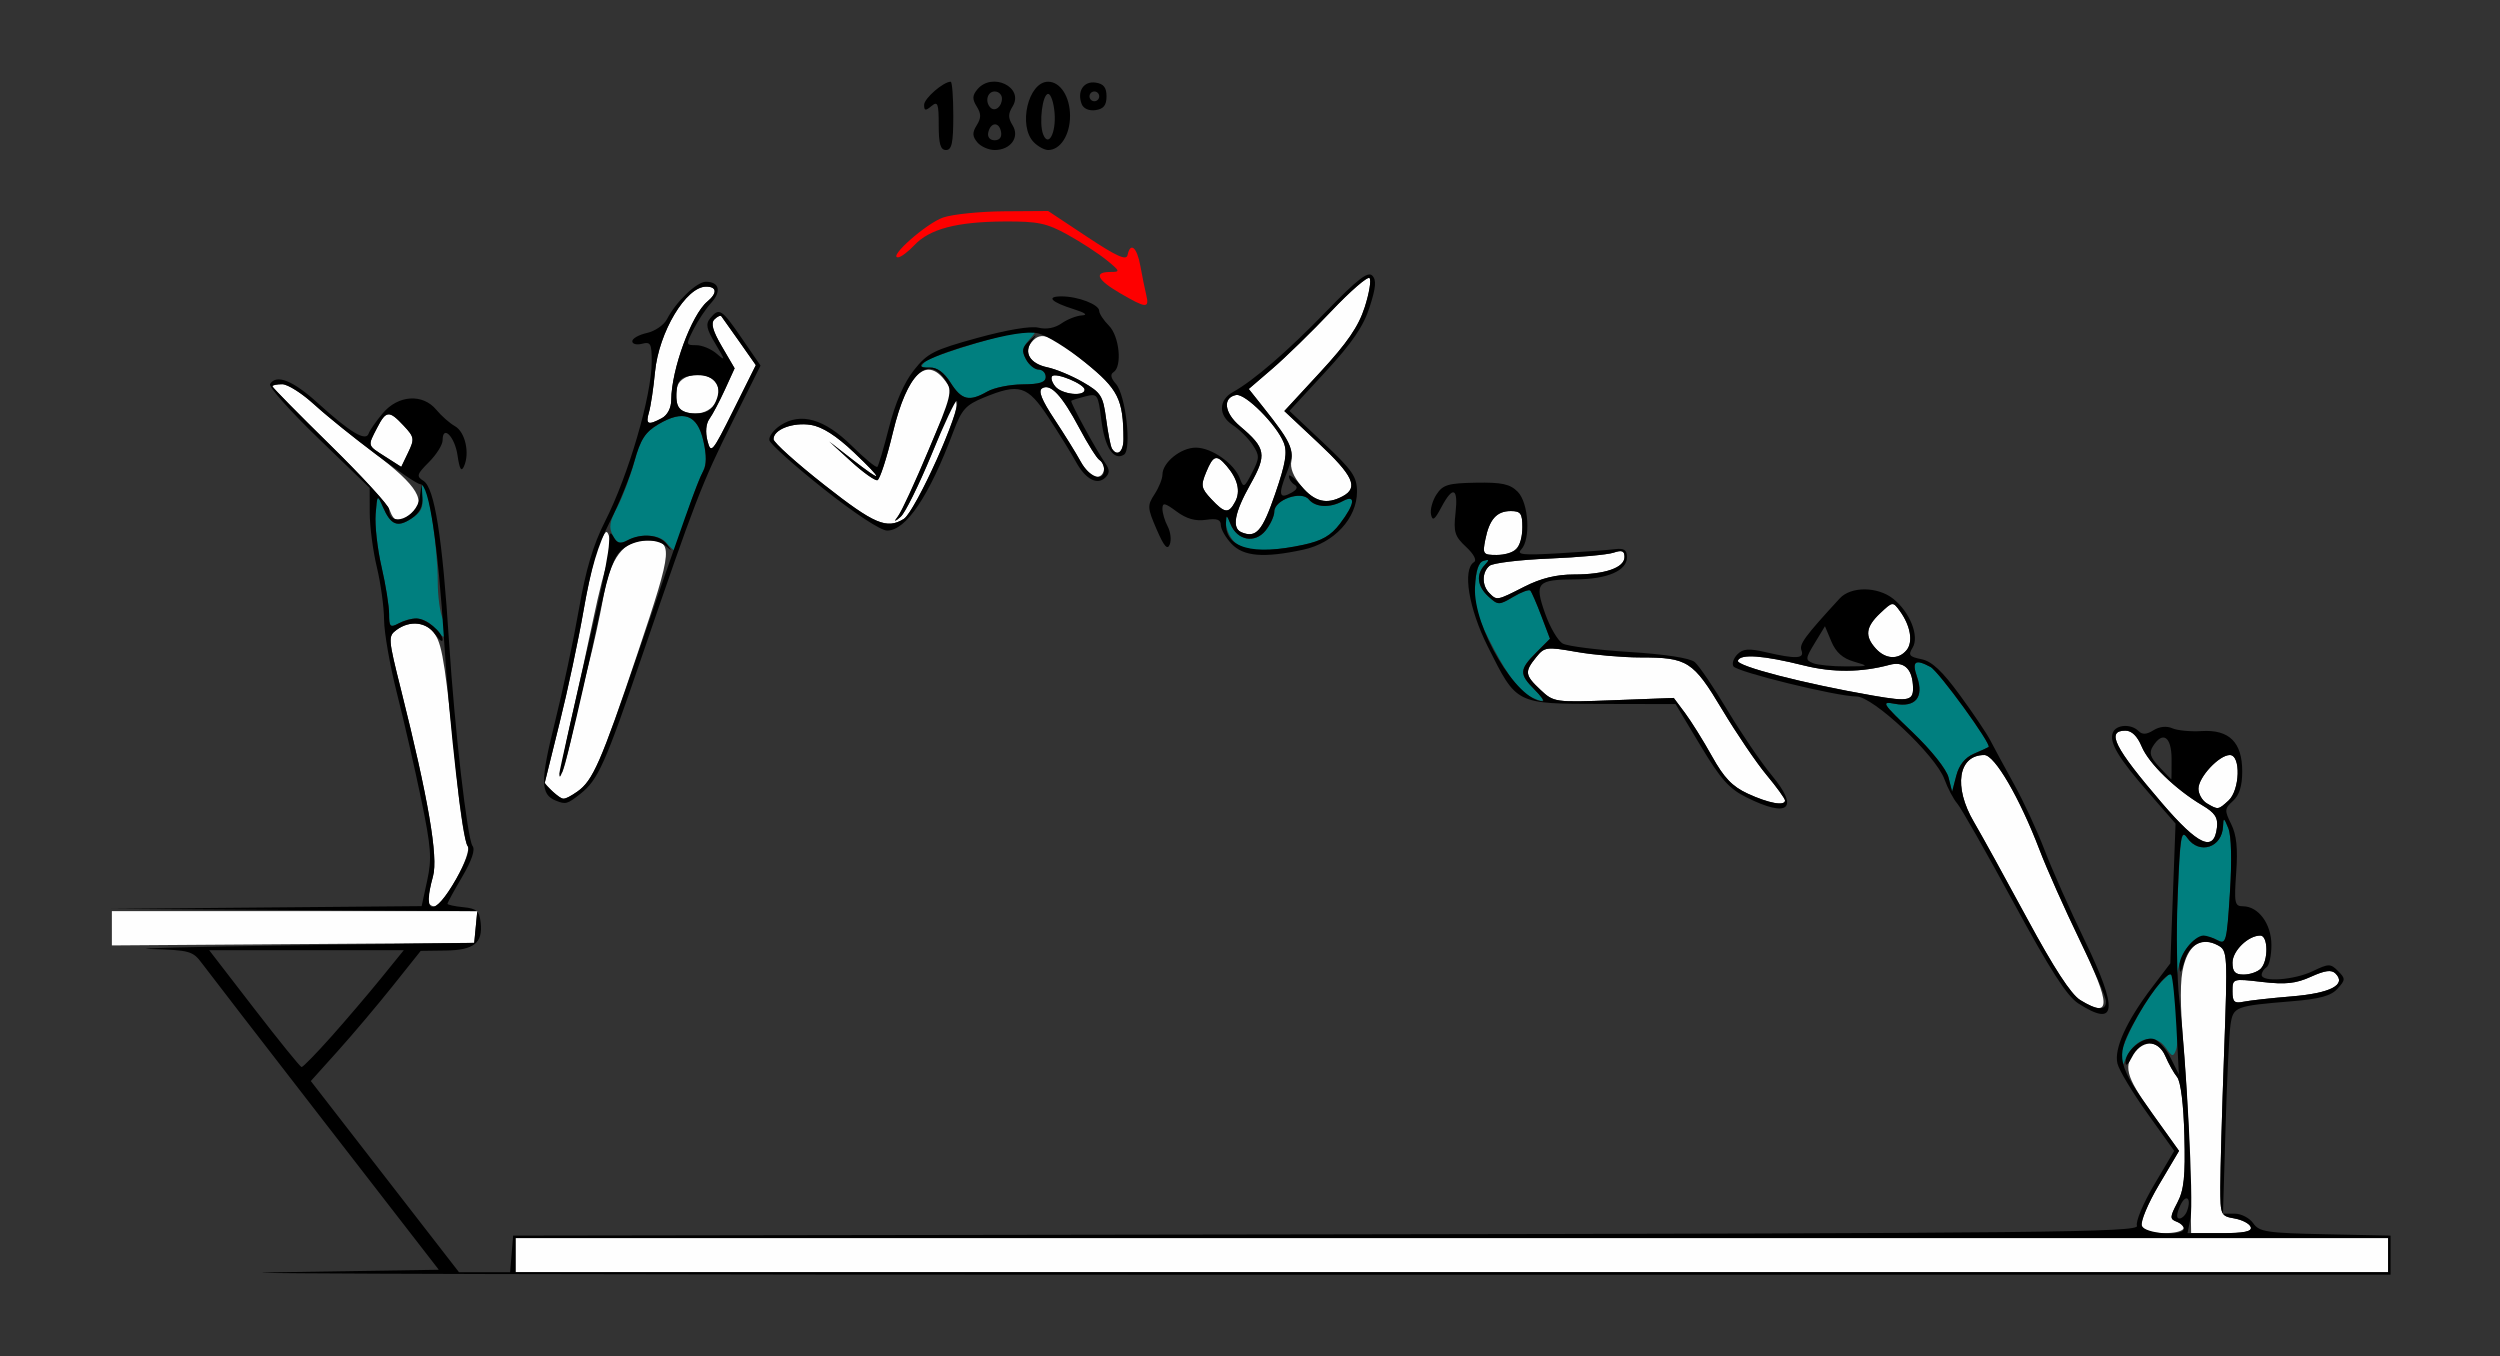 <?xml version="1.0" encoding="UTF-8" standalone="no"?>
<!-- Created with Inkscape (http://www.inkscape.org/) -->

<svg
   xmlns:dc="http://purl.org/dc/elements/1.1/"
   xmlns:cc="http://creativecommons.org/ns#"
   xmlns:rdf="http://www.w3.org/1999/02/22-rdf-syntax-ns#"
   xmlns:svg="http://www.w3.org/2000/svg"
   xmlns="http://www.w3.org/2000/svg"
   xmlns:sodipodi="http://sodipodi.sourceforge.net/DTD/sodipodi-0.dtd"
   xmlns:inkscape="http://www.inkscape.org/namespaces/inkscape"
   id="svg3486"
   version="1.1"
   inkscape:version="0.91 r13725"
   width="480.374"
   height="260.625"
   viewBox="0 0 480.374 260.625"
   sodipodi:docname="bb920501.svg">
  <rect x="0" y="0" width="480.374" height="260.625" fill="#333333" stroke="none"/>
  <defs
     id="defs3490" />
  <sodipodi:namedview
     pagecolor="#ffffff"
     bordercolor="#666666"
     borderopacity="1"
     objecttolerance="10"
     gridtolerance="10"
     guidetolerance="10"
     inkscape:pageopacity="0"
     inkscape:pageshadow="2"
     inkscape:window-width="1484"
     inkscape:window-height="873"
     id="namedview3488"
     showgrid="false"
     inkscape:zoom="1.2297362"
     inkscape:cx="176.22353"
     inkscape:cy="189.64866"
     inkscape:window-x="0"
     inkscape:window-y="0"
     inkscape:window-maximized="0"
     inkscape:current-layer="svg3486" />
  <g
     id="g3496"
     transform="translate(3.738,-1.173)">
    <path
       style="fill:#fefefe"
       d="m 95.327,242.344 0,-3.281 179.907,0 179.907,0 0,3.281 0,3.281 -179.907,0 -179.907,0 0,-3.281 z m 312.485,-5.632 c -0.298,-0.779 1.184,-4.325 3.305,-7.906 l 3.845,-6.493 -5.167,-7.224 c -5.186,-7.25 -5.634,-9.083 -3.025,-12.356 1.62,-2.031 4.419,-1.325 5.579,1.406 0.602,1.418 1.611,3.211 2.24,3.984 0.7,0.859 1.244,5.236 1.4,11.25 0.204,7.871 -0.069,10.458 -1.358,12.907 -1.429,2.714 -1.45,3.127 -0.179,3.616 2.69,1.036 1.442,2.227 -2.333,2.227 -2.495,0 -3.95,-0.477 -4.308,-1.413 z m 9.28,-10.073 c -0.109,-6.315 -0.659,-17.04 -1.224,-23.832 -0.737,-8.874 -0.742,-13.409 -0.015,-16.115 1.116,-4.159 3.462,-5.551 6.556,-3.89 1.879,1.009 1.904,1.448 1.204,20.911 -0.394,10.935 -0.716,22.406 -0.716,25.492 0,5.464 0.071,5.624 2.727,6.094 1.5,0.265 2.902,1.01 3.115,1.654 0.284,0.855 -1.21,1.171 -5.53,1.17 l -5.919,-0.002 -0.197,-11.483 z m -21.114,-33.305 c -1.772,-1.093 -5.076,-6.167 -10.21,-15.678 -4.174,-7.734 -8.778,-16.085 -10.23,-18.557 -3.969,-6.756 -3.014,-12.849 2.013,-12.849 2.005,0 6.787,8.22 10.636,18.281 1.381,3.609 4.875,11.46 7.766,17.445 5.995,12.413 6,15.043 0.025,11.358 z m 29.256,-1.69 c 0,-2.451 0.007,-2.453 5.696,-1.791 4.497,0.524 6.471,0.313 9.377,-1.002 2.725,-1.233 3.954,-1.391 4.732,-0.611 2.146,2.153 -0.964,3.775 -8.408,4.387 -3.955,0.325 -8.137,0.789 -9.293,1.03 -1.757,0.367 -2.103,0.036 -2.103,-2.014 z m 0,-5.498 c 0,-2.277 3.011,-5.209 5.348,-5.209 1.521,0 1.576,4.867 0.072,6.375 -0.617,0.619 -2.089,1.125 -3.271,1.125 -1.656,0 -2.15,-0.525 -2.15,-2.291 z m -407.477,-6.604 0,-3.293 35.106,0 35.106,0 -0.293,3.047 -0.293,3.047 -34.813,0.246 -34.813,0.246 0,-3.293 z m 60.753,-5.402 c 0.003,-0.645 0.432,-2.714 0.954,-4.599 1.023,-3.695 -0.909,-14.951 -6.156,-35.856 -2.475,-9.862 -2.505,-10.265 -0.842,-11.484 2.631,-1.93 5.824,-1.527 7.435,0.939 1.4,2.143 2.025,6.36 4.26,28.734 0.592,5.93 1.463,11.256 1.934,11.837 1.056,1.3 -4.614,11.601 -6.385,11.601 -0.663,0 -1.203,-0.527 -1.2,-1.172 z M 411.682,155.485 c -9.161,-10.684 -10.794,-13.922 -7.022,-13.922 1.213,0 2.299,1.061 3.132,3.062 1.356,3.256 6.496,8.242 11.626,11.278 2.456,1.454 3.053,2.361 2.829,4.298 -0.555,4.801 -3.551,3.464 -10.564,-4.716 z m 8.645,0.065 c -0.9,-0.526 -1.636,-1.798 -1.636,-2.827 0,-2.214 3.97,-6.473 6.032,-6.473 2.149,0 1.945,6.755 -0.265,8.761 -1.98,1.797 -1.979,1.797 -4.132,0.539 z m -88.226,-1.874 c -2.984,-1.377 -4.574,-3.038 -6.883,-7.187 -1.651,-2.967 -3.979,-6.703 -5.172,-8.301 l -2.17,-2.905 -11.509,0.435 c -11.341,0.429 -11.546,0.4 -14.079,-1.972 -3.031,-2.839 -3.12,-3.482 -0.871,-6.269 1.624,-2.012 1.966,-2.058 7.787,-1.041 3.348,0.585 8.865,1.063 12.259,1.063 9.063,0 10.121,0.674 15.715,10.017 2.722,4.545 6.552,10.19 8.511,12.543 1.959,2.353 3.562,4.568 3.562,4.922 0,1.12 -3.137,0.547 -7.151,-1.306 z m -229.698,-0.461 c -0.808,-0.81 -1.465,-1.549 -1.461,-1.641 0.004,-0.092 1.275,-5.23 2.825,-11.417 1.55,-6.188 3.645,-16.014 4.656,-21.837 1.012,-5.823 2.421,-11.701 3.133,-13.063 1.235,-2.364 1.321,-2.388 1.907,-0.537 0.338,1.067 0.178,2.937 -0.354,4.157 -0.532,1.219 -1.802,6.225 -2.82,11.123 -1.019,4.898 -2.909,13.511 -4.202,19.14 -1.292,5.629 -2.175,10.409 -1.962,10.622 0.213,0.214 1.091,-2.915 1.952,-6.953 0.86,-4.038 2.331,-10.294 3.267,-13.904 0.936,-3.609 2.224,-9.493 2.862,-13.074 1.333,-7.488 3.865,-10.832 8.199,-10.832 5.366,0 5.281,1.127 -1.616,21.649 -7.057,21 -8.589,24.52 -11.584,26.624 -2.519,1.77 -2.984,1.764 -4.801,-0.059 z m 253.672,-18.396 c -13.223,-2.295 -26.249,-5.666 -25.883,-6.698 0.479,-1.352 4.869,-1.032 12.707,0.926 5.536,1.383 11.013,1.341 16.447,-0.127 2.642,-0.714 4.246,0.641 4.476,3.779 0.232,3.173 -0.51,3.376 -7.747,2.121 z m 0.612,-9.033 c -2.159,-2.393 -1.935,-4.156 0.865,-6.794 2.391,-2.253 2.424,-2.256 3.779,-0.398 2.041,2.799 2.575,5.942 1.276,7.512 -1.563,1.889 -4.048,1.755 -5.92,-0.32 z m -74.257,-10.661 c -1.456,-1.461 -1.433,-4.012 0.047,-5.237 0.643,-0.532 5.794,-1.156 11.449,-1.387 5.654,-0.231 11.227,-0.741 12.383,-1.133 1.615,-0.547 2.103,-0.355 2.103,0.827 0,2.07 -3.744,3.367 -9.716,3.367 -3.396,0 -6.346,0.725 -9.519,2.34 -5.325,2.71 -5.274,2.701 -6.747,1.223 z m -0.765,-10.27 c 0.778,-3.901 2.189,-5.48 4.899,-5.48 1.891,0 2.222,0.461 2.222,3.094 0,3.818 -1.421,5.344 -4.977,5.344 -2.569,0 -2.698,-0.178 -2.144,-2.958 z m -46.851,-1.403 c -1.903,-0.788 -1.351,-3.781 1.696,-9.196 3.225,-5.732 3.005,-6.978 -1.977,-11.184 -3.035,-2.562 -3.399,-5.488 -0.747,-6.001 1.753,-0.339 7.793,5.716 9.155,9.178 0.72,1.829 0.356,3.989 -1.658,9.839 -2.472,7.182 -3.655,8.529 -6.469,7.363 z m -80.111,-9.062 c -5.372,-4.219 -9.785,-8.184 -9.805,-8.81 -0.061,-1.869 3.731,-3.32 7.198,-2.756 2.173,0.354 4.884,2.086 8.227,5.258 5.869,5.568 5.736,6.074 -0.352,1.332 l -4.363,-3.399 4.206,3.838 c 2.313,2.111 4.583,3.725 5.044,3.587 0.461,-0.138 1.789,-4.223 2.951,-9.079 2.92,-12.203 7.012,-15.444 10.954,-8.674 1.733,2.977 1.731,3.104 -0.171,8.203 -2.618,7.018 -7.264,16.127 -8.671,17 -3.268,2.026 -5.668,1.001 -15.218,-6.499 z m 20.486,-5.713 c 2.344,-5.626 4.107,-10.385 3.917,-10.575 -0.19,-0.19 -2.124,3.991 -4.298,9.292 -2.174,5.301 -4.597,10.692 -5.383,11.981 -1.298,2.128 -1.295,2.214 0.036,0.938 0.807,-0.773 3.384,-6.009 5.728,-11.635 z M 71.107,99.141 C 70.662,97.98 65.415,92.253 59.448,86.413 53.481,80.574 48.598,75.617 48.598,75.398 48.598,75.179 49.438,75 50.465,75 c 1.027,0 3.597,1.582 5.713,3.516 2.116,1.934 7.479,6.264 11.919,9.624 8.535,6.459 10.327,9.481 7.048,11.886 -2.332,1.711 -3.106,1.541 -4.037,-0.885 z M 229.006,97.068 c -1.948,-2.081 -2.045,-2.587 -0.984,-5.156 1.356,-3.284 1.99,-3.479 3.934,-1.209 2.147,2.508 2.716,4.872 1.653,6.865 -1.259,2.361 -1.998,2.28 -4.602,-0.5 z m 17.339,-2.452 c -1.592,-1.898 -2.253,-3.581 -1.933,-4.922 0.496,-2.08 -0.7,-4.335 -5.512,-10.393 l -2.689,-3.385 4.558,-3.918 c 2.507,-2.155 7.578,-7.102 11.268,-10.993 3.69,-3.891 7.01,-6.773 7.378,-6.405 0.368,0.369 -0.047,2.895 -0.922,5.614 -1.189,3.694 -3.341,6.838 -8.519,12.443 l -6.928,7.5 6.515,6.108 c 6.749,6.327 7.795,8.608 4.708,10.265 -3.075,1.651 -5.404,1.088 -7.922,-1.914 z M 203.929,89.891 c -0.876,-1.607 -3.156,-5.282 -5.066,-8.167 -2.457,-3.709 -3.148,-5.447 -2.358,-5.937 1.613,-1 3.814,1.356 7.17,7.671 1.619,3.047 3.348,5.791 3.841,6.097 1.434,0.889 1.035,3.258 -0.549,3.258 -0.795,0 -2.162,-1.315 -3.037,-2.922 z M 70.327,88.945 c -3.528,-2.255 -3.45,-1.986 -1.612,-5.554 1.737,-3.369 2.312,-3.416 5.121,-0.417 2.045,2.183 2.105,2.544 0.864,5.13 l -1.336,2.782 -3.037,-1.941 z m 61.876,-3.074 c -0.434,-1.681 -0.288,-3.296 0.381,-4.219 0.596,-0.823 1.928,-3.343 2.96,-5.601 l 1.876,-4.105 -2.449,-4.191 c -1.759,-3.01 -2.163,-4.478 -1.436,-5.207 0.557,-0.559 1.157,-0.833 1.334,-0.61 0.176,0.223 1.741,2.429 3.476,4.902 l 3.155,4.496 -4.297,8.629 c -4.083,8.2 -4.332,8.494 -5,5.906 z m 77.721,1.497 c -0.257,-0.416 -0.758,-2.963 -1.115,-5.659 -0.595,-4.497 -0.966,-5.085 -4.495,-7.12 -2.116,-1.22 -5.179,-2.496 -6.806,-2.836 -3.286,-0.686 -4.648,-2.87 -3.017,-4.841 1.801,-2.176 3.661,-1.482 10.179,3.801 6.486,5.257 7.439,7.149 7.469,14.833 0.01,2.449 -1.21,3.452 -2.215,1.821 z m -88.962,-6.977 c 0.341,-1.16 0.863,-4.641 1.16,-7.734 0.737,-7.677 5.959,-16.406 9.816,-16.406 2.093,0 2.198,1.236 0.243,2.864 -3.042,2.533 -6.911,13.074 -6.937,18.9 -0.007,1.549 -0.719,2.925 -1.819,3.516 -2.666,1.431 -3.152,1.206 -2.463,-1.139 z m 5.57,-1.104 c -0.282,-0.736 -0.373,-2.318 -0.204,-3.516 0.384,-2.72 5.379,-3.582 7.3,-1.26 2.034,2.459 -0.196,6.114 -3.731,6.114 -1.609,0 -3.076,-0.583 -3.365,-1.338 z m 72.514,-3.841 c -0.65,-0.786 -0.925,-1.686 -0.612,-2.001 0.749,-0.752 6.238,1.541 6.238,2.606 0,1.385 -4.368,0.915 -5.626,-0.605 z"
       id="path3506"
       inkscape:connector-curvature="0" />
    <path
       style="fill:#007f7f"
       d="m 403.812,204.32 c -0.082,-2.666 5.471,-12.644 8.428,-15.144 1.694,-1.432 1.958,-3.074 2.449,-15.238 0.487,-12.062 0.702,-13.417 1.863,-11.754 2.312,3.311 6.745,1.832 6.873,-2.293 0.052,-1.688 0.175,-1.636 1.007,0.422 0.584,1.443 0.702,6.208 0.307,12.401 -0.619,9.712 -0.705,10.022 -2.527,9.044 -5.092,-2.734 -8.918,4.263 -7.791,14.249 0.326,2.887 0.316,5.971 -0.021,6.851 -0.555,1.452 -0.738,1.422 -1.951,-0.316 -2.263,-3.242 -6.36,-1.831 -8.046,2.77 -0.308,0.84 -0.545,0.44 -0.589,-0.993 z m -33.14,-53.768 c -0.399,-1.579 -3.326,-5.251 -6.943,-8.711 -5.858,-5.604 -6.071,-5.947 -3.364,-5.432 3.947,0.751 5.616,-1.26 4.268,-5.139 -1.055,-3.034 -0.395,-3.533 2.569,-1.942 1.61,0.864 11.829,14.944 11.166,15.385 -0.182,0.121 -1.471,0.711 -2.864,1.31 -1.667,0.717 -2.809,2.146 -3.338,4.174 l -0.804,3.084 -0.69,-2.729 z m -80.953,-15.807 c -1.424,-0.71 -3.884,-4.091 -6.299,-8.658 -3.322,-6.283 -3.926,-8.239 -3.738,-12.107 0.153,-3.143 0.671,-4.749 1.626,-5.039 1.131,-0.343 1.176,-0.186 0.234,0.817 -1.708,1.816 -1.431,4.088 0.739,6.058 1.838,1.668 2.01,1.67 4.738,0.054 1.557,-0.922 3.034,-1.473 3.283,-1.223 0.249,0.25 1.203,2.437 2.12,4.859 l 1.667,4.405 -2.652,2.66 c -3.24,3.251 -3.285,4.129 -0.358,7.066 2.541,2.549 2.157,2.862 -1.359,1.109 z M 80.097,122.258 c -1.793,-2.411 -4.33,-2.861 -7.261,-1.288 -1.599,0.858 -1.808,0.648 -1.808,-1.817 0,-1.533 -0.652,-5.609 -1.45,-9.058 -0.797,-3.449 -1.31,-8.01 -1.14,-10.136 0.305,-3.805 0.327,-3.826 1.392,-1.378 1.523,3.5 2.791,4.004 5.538,2.198 1.883,-1.238 2.304,-2.155 1.986,-4.329 -0.222,-1.517 -0.078,-2.429 0.319,-2.026 1.068,1.083 2.685,12.112 2.693,18.372 0.004,2.999 0.454,6.29 1.001,7.315 1.636,3.067 0.651,4.732 -1.271,2.147 z m 44.203,-16.789 c -1.34,-1.619 -4.926,-1.838 -7.499,-0.457 -1.406,0.755 -1.978,0.557 -2.788,-0.962 -0.802,-1.503 -0.623,-2.657 0.84,-5.403 1.023,-1.92 2.515,-5.875 3.316,-8.789 1.176,-4.278 2.062,-5.656 4.603,-7.16 4.8,-2.841 7.474,-1.879 8.627,3.106 0.721,3.118 0.649,4.672 -0.303,6.493 -0.688,1.317 -2.095,5.135 -3.126,8.486 -1.032,3.35 -2.017,6.091 -2.191,6.091 -0.173,0 -0.839,-0.633 -1.479,-1.406 z m 109.023,-0.308 c -0.851,-0.943 -1.52,-2.525 -1.487,-3.516 0.053,-1.622 0.14,-1.6 0.874,0.226 1.266,3.149 4.681,3.794 6.719,1.27 0.931,-1.154 1.694,-2.802 1.694,-3.664 0,-2.254 5.179,-4.093 6.621,-2.35 1.283,1.551 4.006,1.693 6.525,0.341 2.584,-1.387 2.354,0.544 -0.515,4.317 -1.762,2.318 -3.464,3.3 -7.055,4.073 -7.082,1.524 -11.583,1.289 -13.374,-0.696 z M 178.93,74.73 c -1.272,-2.004 -2.616,-2.984 -4.018,-2.931 -1.716,0.065 -1.881,-0.141 -0.893,-1.108 1.254,-1.226 17.167,-6.003 20,-6.003 1.498,0 1.497,0.111 -0.024,1.797 -1.293,1.434 -1.411,2.192 -0.579,3.75 0.573,1.074 1.658,1.953 2.411,1.953 0.753,0 1.369,0.633 1.369,1.406 0,1.048 -1.131,1.415 -4.439,1.439 -2.442,0.018 -5.491,0.636 -6.776,1.373 -3.484,1.998 -4.939,1.652 -7.051,-1.677 z"
       id="path3502"
       inkscape:connector-curvature="0" />
    <path
       style="fill:#fe0000"
       d="m 211.449,57.492 c -4.393,-2.566 -5.077,-4.052 -1.869,-4.059 1.99,-0.004 1.953,-0.127 -0.701,-2.293 -1.542,-1.258 -4.907,-3.45 -7.477,-4.87 -4.032,-2.228 -5.699,-2.576 -12.15,-2.54 -9.121,0.051 -14.367,1.429 -17.28,4.54 -1.213,1.295 -2.635,2.354 -3.16,2.354 -1.969,0 5.487,-6.573 8.69,-7.661 1.836,-0.624 7.123,-1.159 11.75,-1.19 l 8.411,-0.056 7.477,4.957 c 5.674,3.762 7.55,4.61 7.779,3.516 0.542,-2.588 1.812,-1.518 2.461,2.074 0.349,1.934 0.862,4.465 1.14,5.625 0.621,2.595 -0.035,2.544 -5.072,-0.398 z"
       id="path3500"
       inkscape:connector-curvature="0" />
    <path
       style="fill:#000000"
       d="M 48.933,245.645 80.576,245.156 58.746,216.964 C 46.739,201.459 36.08,187.642 35.059,186.261 c -1.733,-2.343 -2.389,-2.526 -9.813,-2.728 -4.376,-0.119 7.815,-0.436 27.091,-0.703 l 35.047,-0.486 0.293,-3.047 0.293,-3.047 -35.34,-0.221 -35.34,-0.221 29.994,-0.261 29.994,-0.261 1.066,-4.909 c 0.922,-4.248 0.765,-6.362 -1.165,-15.69 -1.227,-5.93 -3.323,-15.087 -4.658,-20.348 -1.335,-5.262 -2.442,-11.59 -2.46,-14.062 -0.018,-2.472 -0.643,-7.027 -1.387,-10.12 -0.745,-3.094 -1.361,-7.786 -1.369,-10.428 l -0.015,-4.803 -9.853,-9.519 c -5.419,-5.236 -9.6,-9.93 -9.291,-10.431 1.219,-1.978 4.4,-0.703 9.256,3.708 6.151,5.588 9.168,7.39 9.699,5.792 0.202,-0.609 1.416,-2.357 2.698,-3.884 2.958,-3.527 7.699,-3.834 10.311,-0.668 0.958,1.16 2.565,2.574 3.573,3.141 1.969,1.11 2.882,5.178 1.731,7.719 -0.511,1.129 -0.854,0.544 -1.238,-2.115 -0.52,-3.598 -2.867,-5.966 -2.867,-2.892 0,0.856 -1.179,2.74 -2.621,4.186 -2.359,2.366 -2.464,2.728 -1.051,3.613 2.127,1.333 3.634,10.861 4.922,31.113 1.041,16.382 3.512,37.795 4.504,39.043 0.554,0.696 -0.144,2.773 -1.983,5.901 -1.56,2.655 -2.837,4.992 -2.837,5.195 0,0.202 1.367,0.5 3.037,0.662 2.549,0.247 3.086,0.718 3.339,2.929 0.451,3.949 -1.263,5.325 -6.724,5.398 l -4.792,0.064 -5.368,6.733 c -2.952,3.703 -7.705,9.331 -10.561,12.507 l -5.192,5.775 14.236,18.366 14.236,18.366 4.913,0 4.913,0 0.29,-3.516 0.29,-3.516 156.278,-0.237 c 138.66,-0.21 156.217,-0.396 155.739,-1.647 -0.297,-0.776 1.19,-4.331 3.306,-7.903 l 3.845,-6.493 -5.155,-7.208 c -2.835,-3.964 -5.419,-8.263 -5.742,-9.554 -0.709,-2.833 1.724,-8.194 6.661,-14.68 l 3.498,-4.596 0.501,-13.425 0.501,-13.425 -5.132,-5.885 c -5.889,-6.753 -7.647,-9.694 -6.924,-11.583 0.602,-1.574 3.506,-1.761 4.944,-0.319 0.725,0.728 1.536,0.686 2.867,-0.148 1.147,-0.718 2.528,-0.865 3.615,-0.383 0.968,0.429 3.512,0.671 5.654,0.539 5.287,-0.327 7.788,2.158 7.788,7.738 0,2.807 -0.55,4.573 -1.77,5.68 -1.637,1.486 -1.663,1.822 -0.349,4.465 1.028,2.067 1.294,4.646 0.96,9.32 -0.417,5.848 -0.295,6.462 1.283,6.462 2.988,0 5.483,3.387 5.483,7.445 0,2.032 -0.421,3.955 -0.935,4.274 -0.514,0.319 -0.935,0.976 -0.935,1.462 0,1.449 6.233,1 9.8,-0.707 3.097,-1.482 3.426,-1.484 4.876,-0.029 1.45,1.454 1.443,1.683 -0.098,3.391 -1.249,1.384 -3.402,1.975 -8.816,2.42 -10.863,0.892 -11.224,1.03 -11.746,4.486 -0.252,1.672 -0.681,10.528 -0.953,19.68 l -0.494,16.641 2.261,0 c 1.243,0 2.841,0.831 3.55,1.847 1.157,1.656 2.582,1.874 13.838,2.109 l 12.549,0.263 0,3.75 0,3.75 -219.159,0.02 C 115.911,246.124 31.529,245.913 48.933,245.645 Z m 406.207,-3.301 0,-3.281 -179.907,0 -179.907,0 0,3.281 0,3.281 179.907,0 179.907,0 0,-3.281 z m -39.252,-5.056 c 0,-0.46 -0.646,-1.086 -1.435,-1.389 -1.271,-0.489 -1.251,-0.901 0.179,-3.616 1.29,-2.45 1.562,-5.036 1.358,-12.907 -0.156,-6.014 -0.7,-10.391 -1.4,-11.25 -0.63,-0.773 -1.651,-2.595 -2.269,-4.048 -1.401,-3.293 -4.715,-3.139 -6.443,0.298 -0.734,1.461 -1.183,1.781 -1.192,0.848 -0.019,-2.088 3.242,-4.827 5.291,-4.443 0.938,0.176 2.437,1.789 3.332,3.586 l 1.627,3.267 -0.488,-9.315 c -0.268,-5.123 -0.723,-9.548 -1.009,-9.832 -0.75,-0.744 -4.617,4.329 -7.508,9.85 -3.123,5.962 -2.775,7.47 3.877,16.77 l 5.155,7.208 -3.845,6.493 c -2.121,3.581 -3.603,7.126 -3.305,7.906 0.589,1.54 8.076,2.074 8.076,0.576 z m 12.851,-0.335 c -0.214,-0.645 -1.616,-1.389 -3.115,-1.654 -2.655,-0.47 -2.727,-0.63 -2.727,-6.094 0,-3.086 0.322,-14.558 0.716,-25.492 0.701,-19.463 0.675,-19.903 -1.204,-20.911 -2.842,-1.526 -5.452,-0.26 -6.426,3.118 -0.675,2.34 -0.88,2.53 -0.946,0.878 -0.086,-2.155 2.854,-5.859 4.65,-5.859 0.548,0 1.764,0.412 2.703,0.916 1.587,0.852 1.752,0.211 2.348,-9.141 0.394,-6.192 0.276,-10.958 -0.307,-12.401 -0.832,-2.058 -0.955,-2.11 -1.007,-0.422 -0.127,4.135 -4.561,5.603 -6.882,2.279 -1.175,-1.683 -1.379,-0.462 -1.839,11.016 -0.285,7.1 -0.15,16.073 0.299,19.94 1.385,11.927 2.781,39.02 2.169,42.09 l -0.58,2.91 6.269,0 c 4.6,0 6.166,-0.312 5.881,-1.172 z m -12.266,-3.016 c 0.984,-2.573 -0.183,-3.537 -1.301,-1.075 -0.698,1.538 -0.761,2.45 -0.169,2.45 0.519,0 1.181,-0.619 1.47,-1.375 z M 59.891,200.39 c 2.87,-3.222 7.185,-8.285 9.59,-11.249 l 4.372,-5.391 -18.7,0 -18.7,0 8.643,11.21 c 4.753,6.166 8.853,11.228 9.11,11.249 0.257,0.021 2.815,-2.597 5.685,-5.82 z m 376.739,-7.762 c 7.445,-0.612 10.554,-2.234 8.408,-4.387 -0.778,-0.781 -2.006,-0.622 -4.732,0.611 -2.906,1.315 -4.88,1.525 -9.377,1.002 -5.689,-0.662 -5.696,-0.66 -5.696,1.791 0,2.05 0.346,2.381 2.103,2.014 1.157,-0.242 5.339,-0.706 9.293,-1.03 z m -5.976,-5.316 c 1.503,-1.508 1.448,-6.375 -0.072,-6.375 -2.337,0 -5.348,2.933 -5.348,5.209 0,1.765 0.493,2.291 2.15,2.291 1.182,0 2.654,-0.506 3.271,-1.125 z M 83.933,170.04 c 1.922,-3.356 2.714,-5.656 2.179,-6.328 C 85.133,162.479 82.64,140.801 81.626,124.688 80.433,105.725 78.7,94.221 77.036,94.217 75.84,94.214 62.183,83.96 56.816,79.036 54.396,76.816 51.557,75 50.507,75 c -1.05,0 -1.909,0.176 -1.909,0.392 0,0.215 5.047,5.347 11.215,11.404 6.168,6.057 11.215,11.551 11.215,12.209 0,3.699 5.28,1.713 5.873,-2.208 l 0.389,-2.578 0.14,2.557 c 0.097,1.777 -0.56,3.016 -2.155,4.065 -2.655,1.745 -3.933,1.215 -5.444,-2.26 -1.065,-2.448 -1.087,-2.426 -1.392,1.378 -0.171,2.126 0.342,6.687 1.14,10.136 0.797,3.449 1.45,7.525 1.45,9.058 0,2.465 0.209,2.675 1.808,1.817 C 73.83,120.437 75.374,120 76.267,120 c 1.847,0 5.042,2.601 5.042,4.104 0,0.55 -0.655,0.063 -1.455,-1.083 -1.641,-2.351 -4.82,-2.703 -7.388,-0.82 -1.663,1.22 -1.633,1.622 0.842,11.484 5.247,20.905 7.179,32.161 6.156,35.856 -2.124,7.67 0.214,7.93 4.469,0.498 z M 422.247,160.201 c 0.224,-1.938 -0.373,-2.845 -2.829,-4.298 -5.13,-3.036 -10.269,-8.022 -11.626,-11.278 -0.833,-2 -1.919,-3.062 -3.132,-3.062 -3.772,0 -2.139,3.238 7.022,13.922 7.014,8.18 10.009,9.517 10.564,4.716 z m 2.213,-5.19 c 2.209,-2.006 2.414,-8.761 0.265,-8.761 -2.063,0 -6.032,4.26 -6.032,6.473 0,1.029 0.736,2.301 1.636,2.827 2.153,1.258 2.152,1.258 4.132,-0.539 z m -10.929,-8.058 c -0.023,-4.256 -1.704,-5.375 -3.584,-2.385 -0.793,1.261 -0.533,2.102 1.229,3.984 1.229,1.312 2.266,2.386 2.305,2.385 0.039,-2.7e-4 0.061,-1.793 0.049,-3.984 z M 73.836,82.973 c -2.809,-2.999 -3.384,-2.952 -5.121,0.417 -1.839,3.567 -1.917,3.299 1.612,5.554 l 3.037,1.941 1.336,-2.782 c 1.242,-2.586 1.181,-2.947 -0.864,-5.13 z M 395.626,193.996 c -2.218,-1.425 -5.383,-6.353 -12.481,-19.437 -5.23,-9.64 -10.092,-18.189 -10.803,-18.996 -0.711,-0.808 -1.824,-2.917 -2.472,-4.688 C 368.193,146.295 356.176,135 352.98,135 c -3.758,0 -22.976,-4.708 -23.643,-5.792 -0.322,-0.523 0.023,-1.561 0.767,-2.308 1.082,-1.086 2.178,-1.166 5.484,-0.402 5.808,1.343 7.443,1.26 6.828,-0.348 -0.46,-1.202 0.603,-2.647 7.35,-9.995 2.146,-2.337 7.26,-2.306 10.261,0.062 3.224,2.544 5.09,7.239 3.739,9.409 -0.886,1.422 -0.641,1.741 1.697,2.21 1.997,0.401 3.982,2.256 7.385,6.902 2.559,3.495 5.194,7.409 5.854,8.698 0.66,1.289 2.716,5.086 4.569,8.438 1.852,3.352 4.491,9.047 5.864,12.656 1.373,3.609 4.865,11.467 7.76,17.461 6.429,13.312 6.068,16.719 -1.269,12.004 z m 5.308,-0.392 c 0,-0.768 -2.306,-6.147 -5.124,-11.953 -2.818,-5.806 -6.251,-13.51 -7.629,-17.12 -3.834,-10.045 -8.624,-18.281 -10.631,-18.281 -5.027,0 -5.982,6.094 -2.013,12.849 1.452,2.472 6.056,10.822 10.23,18.557 5.134,9.511 8.438,14.585 10.21,15.678 3.245,2.001 4.957,2.094 4.957,0.27 z m -25.431,-47.581 c 1.394,-0.6 2.683,-1.19 2.864,-1.31 0.663,-0.441 -9.556,-14.521 -11.166,-15.385 -2.964,-1.591 -3.624,-1.093 -2.569,1.942 1.348,3.88 -0.321,5.89 -4.268,5.139 -2.706,-0.515 -2.494,-0.172 3.364,5.432 3.617,3.46 6.544,7.132 6.943,8.711 l 0.69,2.729 0.804,-3.084 c 0.529,-2.028 1.671,-3.457 3.338,-4.174 z m -11.682,-13.326 c -0.23,-3.138 -1.834,-4.493 -4.476,-3.779 -5.434,1.468 -10.912,1.51 -16.447,0.127 -7.838,-1.958 -12.228,-2.278 -12.707,-0.926 -0.366,1.033 12.661,4.404 25.883,6.698 7.236,1.256 7.979,1.052 7.747,-2.121 z m -11.315,-4.388 c -2.166,-0.626 -3.474,-1.787 -4.34,-3.852 l -1.239,-2.956 -1.956,3.226 c -1.819,3 -1.842,3.271 -0.333,3.871 0.892,0.355 3.725,0.637 6.295,0.626 4.522,-0.018 4.573,-0.048 1.572,-0.915 z m 10.1,-2.204 c 1.299,-1.57 0.765,-4.714 -1.276,-7.512 -1.355,-1.859 -1.388,-1.855 -3.779,0.398 -2.8,2.638 -3.024,4.401 -0.865,6.794 1.872,2.075 4.357,2.209 5.92,0.32 z m -30.743,28.292 c -3.373,-1.683 -4.978,-3.489 -8.879,-9.993 l -4.761,-7.939 -14.15,-0.03 c -16.692,-0.035 -16.331,0.147 -21.935,-11.024 -3.671,-7.317 -4.9,-14.829 -2.654,-16.221 0.591,-0.366 -0.011,-1.53 -1.516,-2.93 -2.174,-2.021 -2.437,-2.859 -2.03,-6.479 0.552,-4.914 -0.498,-5.34 -2.737,-1.11 -1.27,2.4 -1.688,2.689 -1.971,1.36 -0.197,-0.928 0.276,-2.658 1.052,-3.845 1.222,-1.87 2.233,-2.172 7.588,-2.264 4.985,-0.085 6.532,0.25 8.014,1.735 2.125,2.132 2.548,9.167 0.667,11.112 -0.952,0.985 0.39,1.118 7.243,0.718 4.626,-0.27 9.463,-0.624 10.748,-0.787 1.802,-0.228 2.336,0.127 2.336,1.551 0,2.586 -3.761,4.214 -9.813,4.247 -7.487,0.041 -8,0.605 -5.925,6.521 0.945,2.695 2.482,5.313 3.416,5.818 0.933,0.505 6.682,1.23 12.775,1.612 6.871,0.431 11.645,1.165 12.569,1.935 0.819,0.682 3.666,4.875 6.326,9.318 2.66,4.443 6.481,10.053 8.492,12.468 5.333,6.404 3.212,8.25 -4.854,4.226 z m 7.388,0.584 c 0,-0.354 -1.603,-2.568 -3.562,-4.922 -1.959,-2.353 -5.789,-7.998 -8.511,-12.543 C 321.585,128.174 320.527,127.5 311.464,127.5 c -3.394,0 -8.911,-0.479 -12.259,-1.063 -5.82,-1.017 -6.162,-0.971 -7.787,1.041 -2.249,2.787 -2.16,3.43 0.871,6.269 2.533,2.372 2.738,2.401 14.079,1.972 l 11.509,-0.435 2.17,2.905 c 1.193,1.598 3.521,5.333 5.172,8.301 2.309,4.149 3.899,5.809 6.883,7.187 4.014,1.853 7.151,2.426 7.151,1.306 z m -48.173,-21.346 c -2.927,-2.936 -2.883,-3.815 0.358,-7.066 l 2.652,-2.66 -1.667,-4.405 c -0.917,-2.423 -1.871,-4.609 -2.12,-4.859 -0.249,-0.25 -1.727,0.3 -3.283,1.223 -2.727,1.616 -2.9,1.614 -4.738,-0.054 -2.169,-1.97 -2.447,-4.242 -0.739,-6.058 0.943,-1.002 0.898,-1.16 -0.234,-0.817 -0.955,0.29 -1.473,1.896 -1.626,5.039 -0.374,7.689 8.03,21.839 13.032,21.944 0.362,0.007 -0.374,-1.022 -1.636,-2.287 z m -1.902,-19.734 c 3.173,-1.615 6.123,-2.34 9.519,-2.34 5.971,0 9.716,-1.298 9.716,-3.367 0,-1.182 -0.488,-1.374 -2.103,-0.827 -1.157,0.392 -6.729,0.901 -12.383,1.133 -5.654,0.231 -10.806,0.855 -11.449,1.387 -1.48,1.225 -1.503,3.776 -0.047,5.237 1.473,1.478 1.422,1.487 6.747,-1.223 z m -1.514,-7.215 c 0.617,-0.619 1.121,-2.517 1.121,-4.219 0,-2.633 -0.331,-3.094 -2.222,-3.094 -2.709,0 -4.121,1.579 -4.899,5.48 -0.554,2.779 -0.425,2.958 2.144,2.958 1.504,0 3.238,-0.506 3.855,-1.125 z m -184.637,48.313 c -2.922,-1.181 -2.95,-3.782 -0.163,-14.943 1.532,-6.133 3.617,-15.942 4.634,-21.797 1.327,-7.639 2.743,-12.406 5.013,-16.875 4.52,-8.899 8.97,-24.14 8.979,-30.75 0.005,-3.436 -0.216,-3.839 -1.864,-3.406 -1.028,0.27 -1.869,0.053 -1.869,-0.482 0,-0.535 1.265,-1.251 2.812,-1.592 1.546,-0.341 3.28,-1.534 3.853,-2.653 1.705,-3.329 5.718,-7.189 7.474,-7.189 2.586,0 3.048,1.83 1.022,4.054 -1.022,1.122 -2.549,3.411 -3.393,5.087 -1.502,2.98 -1.49,3.047 0.518,3.047 1.129,0 2.9,0.738 3.936,1.641 1.712,1.492 1.689,1.319 -0.253,-1.901 -1.721,-2.854 -1.914,-3.81 -0.994,-4.922 1.729,-2.09 2.182,-1.801 6.07,3.862 l 3.599,5.242 -5.457,10.93 c -5.793,11.604 -7.162,15.15 -17.247,44.68 -7.183,21.032 -8.505,23.989 -11.936,26.696 -2.507,1.978 -2.798,2.056 -4.734,1.274 z m 4.177,-1.727 c 2.964,-2.083 4.489,-5.545 11.558,-26.242 8.547,-25.024 11.56,-33.455 12.667,-35.439 0.611,-1.095 0.601,-3.049 -0.028,-5.771 -1.157,-5.002 -3.824,-5.967 -8.63,-3.122 -2.533,1.499 -3.434,2.894 -4.623,7.16 -0.812,2.914 -2.914,8.1 -4.671,11.526 -2.318,4.52 -3.702,9.15 -5.044,16.875 -1.017,5.855 -3.117,15.709 -4.667,21.896 -1.55,6.188 -2.821,11.325 -2.825,11.417 -0.021,0.474 3.023,3.114 3.59,3.114 0.363,0 1.566,-0.636 2.672,-1.414 z m -3.466,-3.444 c 0,-0.502 3.228,-14.731 7.193,-31.705 1.265,-5.414 2.324,-11.059 2.354,-12.545 0.043,-2.141 0.232,-2.383 0.911,-1.166 0.653,1.17 1.274,1.311 2.614,0.592 2.695,-1.447 6.188,-1.125 7.562,0.697 1.053,1.396 1.042,1.466 -0.072,0.469 -1.902,-1.701 -6.011,-1.436 -8.45,0.545 -1.606,1.305 -2.613,4.06 -4.199,11.484 -4.897,22.936 -7.914,34.992 -7.914,31.629 z m 34.607,-82.99 c -1.735,-2.473 -3.299,-4.679 -3.476,-4.902 -0.176,-0.223 -0.777,0.051 -1.334,0.61 -0.728,0.73 -0.323,2.197 1.436,5.207 l 2.449,4.191 -1.876,4.105 c -1.032,2.258 -2.364,4.778 -2.96,5.601 -0.669,0.923 -0.815,2.538 -0.381,4.219 0.668,2.588 0.916,2.295 5,-5.906 l 4.297,-8.629 -3.155,-4.496 z m -14.919,14.69 c 1.1,-0.591 1.812,-1.967 1.819,-3.516 0.025,-5.826 3.894,-16.367 6.937,-18.9 1.955,-1.628 1.85,-2.864 -0.243,-2.864 -3.857,0 -9.08,8.729 -9.816,16.406 -0.297,3.094 -0.819,6.574 -1.16,7.734 -0.689,2.345 -0.202,2.57 2.463,1.139 z m 10.376,-3.221 c 1.45,-3.192 -0.422,-5.376 -4.283,-4.998 -2.202,0.216 -2.956,0.797 -3.191,2.46 -0.494,3.499 0.502,4.854 3.569,4.854 2.127,0 3.121,-0.589 3.905,-2.316 z m 99.071,27.334 c -1.118,-1.193 -2.032,-2.808 -2.032,-3.588 0,-1.051 -0.746,-1.308 -2.882,-0.993 -1.986,0.292 -3.73,-0.204 -5.607,-1.597 -2.276,-1.688 -2.725,-1.775 -2.725,-0.525 0,0.823 0.453,2.345 1.007,3.383 0.554,1.038 0.735,2.592 0.404,3.454 -0.447,1.162 -1.1,0.417 -2.523,-2.875 -1.794,-4.151 -1.821,-4.595 -0.404,-6.764 0.834,-1.277 1.516,-2.969 1.516,-3.761 0,-2.335 3.529,-5.189 6.416,-5.189 3.053,0 7.411,3.067 8.481,5.968 0.673,1.824 0.833,1.746 2.319,-1.138 1.463,-2.837 1.473,-3.287 0.121,-5.357 -0.812,-1.243 -2.542,-2.96 -3.846,-3.817 -2.769,-1.82 -2.741,-4.793 0.06,-6.341 3.994,-2.208 10.603,-7.922 17.969,-15.536 5.89,-6.089 7.945,-7.69 8.787,-6.845 0.842,0.844 0.725,2.263 -0.5,6.069 -1.195,3.715 -3.338,6.853 -8.502,12.451 l -6.904,7.484 6.491,6.111 c 5.649,5.318 6.491,6.539 6.491,9.412 0,5.119 -4.408,9.877 -10.331,11.151 -7.604,1.636 -11.495,1.31 -13.805,-1.156 z m 13.824,0.214 c 3.591,-0.773 5.293,-1.755 7.055,-4.073 2.868,-3.773 3.099,-5.704 0.515,-4.317 -2.519,1.352 -5.242,1.21 -6.525,-0.341 -1.442,-1.743 -6.621,0.096 -6.621,2.35 0,0.861 -0.762,2.51 -1.694,3.664 -2.038,2.524 -5.453,1.879 -6.719,-1.27 -0.734,-1.826 -0.821,-1.848 -0.874,-0.226 -0.159,4.837 5.069,6.319 14.862,4.212 z m -5.414,-9.768 c 2.014,-5.85 2.378,-8.01 1.658,-9.839 -1.363,-3.462 -7.403,-9.517 -9.155,-9.178 -2.652,0.512 -2.288,3.439 0.747,6.001 4.982,4.205 5.202,5.451 1.977,11.184 -3.047,5.416 -3.599,8.409 -1.696,9.196 2.814,1.165 3.997,-0.181 6.469,-7.363 z m -7.674,1.479 c 1.063,-1.993 0.494,-4.357 -1.653,-6.865 -1.944,-2.27 -2.578,-2.076 -3.934,1.209 -1.061,2.569 -0.964,3.076 0.984,5.156 2.604,2.78 3.343,2.861 4.602,0.5 z m 20.658,-1.038 c 3.087,-1.657 2.041,-3.938 -4.708,-10.265 l -6.515,-6.108 6.928,-7.5 c 5.178,-5.605 7.33,-8.749 8.519,-12.443 0.875,-2.719 1.29,-5.245 0.922,-5.614 -0.368,-0.369 -3.688,2.513 -7.378,6.405 -3.69,3.891 -8.76,8.838 -11.268,10.993 l -4.558,3.918 2.689,3.378 c 6.002,7.539 6.325,8.427 4.615,12.714 -1.694,4.248 -1.469,5.179 0.928,3.833 1.079,-0.606 1.252,-1.104 0.537,-1.548 -0.58,-0.36 -1.055,-1.083 -1.055,-1.608 0,-0.525 1.089,0.344 2.42,1.93 2.518,3.002 4.848,3.565 7.922,1.914 z m -99.764,-1.43 c -5.561,-4.414 -10.242,-8.606 -10.402,-9.316 -0.16,-0.709 0.794,-2.003 2.121,-2.875 3.901,-2.564 8.471,-1.248 13.739,3.957 2.465,2.435 4.665,4.242 4.89,4.016 0.225,-0.227 1.239,-3.667 2.254,-7.646 1.19,-4.664 2.874,-8.535 4.739,-10.898 2.612,-3.308 3.8,-3.913 12.23,-6.233 5.671,-1.56 10.278,-2.332 11.734,-1.965 1.505,0.379 3.155,0.07 4.436,-0.83 1.122,-0.788 2.893,-1.478 3.935,-1.532 1.177,-0.061 0.597,-0.505 -1.533,-1.172 -4.423,-1.385 -5.48,-2.48 -2.396,-2.48 3.167,0 7.226,1.567 7.226,2.789 0,0.528 0.841,1.804 1.869,2.836 2.017,2.023 2.589,7.88 0.874,8.944 -0.66,0.409 -0.504,1.162 0.465,2.236 1.878,2.082 3.078,12.664 1.544,13.615 -1.975,1.225 -3.688,-1.399 -4.342,-6.652 -0.623,-4.999 -0.721,-5.143 -3.095,-4.546 -1.348,0.339 -2.556,0.722 -2.683,0.85 -0.249,0.25 4.706,9.337 6.55,12.011 0.845,1.225 0.852,1.877 0.029,2.703 -1.566,1.571 -3.842,0.372 -5.683,-2.994 -0.881,-1.611 -3.235,-5.415 -5.231,-8.454 -4.094,-6.233 -5.622,-6.708 -12.495,-3.885 -3.473,1.426 -4.237,2.287 -5.845,6.582 -4.61,12.314 -9.066,18.965 -12.708,18.965 -1.238,0 -6.286,-3.316 -12.22,-8.026 z m 15.417,5.79 c 2.226,-1.38 11.31,-21.592 10.203,-22.703 -0.238,-0.239 -2.441,4.428 -4.894,10.37 -2.453,5.943 -5.138,11.336 -5.966,11.984 -1.282,1.003 -1.344,0.969 -0.416,-0.229 0.599,-0.774 3.22,-6.45 5.824,-12.613 4.414,-10.448 4.639,-11.351 3.328,-13.358 -3.444,-5.272 -7.48,-1.302 -10.19,10.021 -1.162,4.856 -2.49,8.941 -2.951,9.079 -0.461,0.138 -2.731,-1.476 -5.044,-3.587 l -4.206,-3.838 4.363,3.399 c 6.088,4.742 6.221,4.237 0.352,-1.332 -3.343,-3.172 -6.054,-4.904 -8.227,-5.258 -3.468,-0.565 -7.259,0.887 -7.198,2.756 0.021,0.626 4.433,4.591 9.805,8.81 9.55,7.5 11.95,8.525 15.218,6.499 z m 38.491,-9.427 c 0,-0.743 -0.404,-1.601 -0.897,-1.907 -0.493,-0.306 -2.222,-3.049 -3.841,-6.097 -3.355,-6.315 -5.557,-8.671 -7.17,-7.671 -0.79,0.49 -0.099,2.228 2.358,5.937 1.911,2.885 4.191,6.559 5.066,8.167 1.631,2.993 4.483,3.993 4.483,1.571 z m 3.728,-5.915 c -0.031,-7.666 -0.989,-9.582 -7.366,-14.724 -3.396,-2.739 -7.488,-5.261 -9.093,-5.606 -1.944,-0.417 -5.842,0.193 -11.682,1.829 -8.769,2.457 -13.472,4.916 -9.086,4.751 1.402,-0.053 2.746,0.928 4.018,2.931 2.112,3.328 3.567,3.674 7.051,1.677 1.285,-0.737 4.334,-1.355 6.776,-1.373 3.308,-0.025 4.439,-0.392 4.439,-1.439 0,-0.773 -0.616,-1.406 -1.369,-1.406 -0.753,0 -1.845,-0.893 -2.428,-1.984 -0.86,-1.612 -0.745,-2.271 0.617,-3.516 1.525,-1.393 1.574,-1.394 0.542,-0.009 -1.663,2.234 -0.421,4.372 2.949,5.075 1.628,0.34 4.691,1.616 6.806,2.836 3.529,2.035 3.901,2.623 4.495,7.12 0.357,2.696 0.858,5.243 1.115,5.659 1.005,1.631 2.225,0.628 2.215,-1.821 z m -7.466,-9.496 c 0,-1.065 -5.488,-3.358 -6.238,-2.606 -0.314,0.315 -0.038,1.215 0.612,2.001 1.258,1.52 5.626,1.99 5.626,0.605 z M 176.636,25.198 c 0,-4.162 -0.187,-4.647 -1.402,-3.635 -1.141,0.95 -1.402,0.904 -1.402,-0.246 0,-1.228 3.696,-4.441 5.107,-4.441 0.275,0 0.5,2.953 0.5,6.562 0,5.208 -0.289,6.562 -1.402,6.562 -1.064,0 -1.402,-1.159 -1.402,-4.802 z m 7.414,3.32 c -0.966,-1.167 -0.988,-1.865 -0.107,-3.281 0.87,-1.398 0.87,-2.2 0,-3.598 -0.882,-1.416 -0.859,-2.114 0.107,-3.281 2.836,-3.428 9.071,-0.408 6.775,3.281 -0.87,1.398 -0.87,2.2 0,3.598 C 192.25,27.527 190.464,30 187.383,30 c -1.159,0 -2.659,-0.667 -3.334,-1.482 z m 4.558,-2.033 c -0.379,-1.976 -2.038,-1.852 -2.461,0.185 -0.176,0.849 0.339,1.456 1.237,1.456 0.963,0 1.421,-0.614 1.224,-1.641 z m 0.178,-6.383 c 0,-0.743 -0.631,-1.351 -1.402,-1.351 -1.408,0 -1.921,1.979 -0.804,3.1 0.872,0.875 2.206,-0.182 2.206,-1.749 z m 6.142,8.426 C 191.823,25.413 193.828,16.875 197.664,16.875 c 2.349,0 4.206,2.897 4.206,6.562 0,3.665 -1.857,6.562 -4.206,6.562 -0.698,0 -1.929,-0.663 -2.737,-1.473 z m 3.969,-5.669 c -0.164,-2.002 -0.718,-3.639 -1.232,-3.639 -1.092,0 -1.792,5.596 -0.97,7.746 1,2.614 2.519,-0.22 2.202,-4.107 z m 5.206,-1.698 c -0.931,-2.433 0.374,-4.443 2.67,-4.116 1.545,0.22 2.107,0.926 2.107,2.644 0,1.718 -0.562,2.424 -2.107,2.644 -1.264,0.18 -2.332,-0.289 -2.67,-1.172 z m 3.375,-1.472 c 0,-0.516 -0.421,-0.938 -0.935,-0.938 -0.514,0 -0.935,0.422 -0.935,0.938 0,0.516 0.421,0.938 0.935,0.938 0.514,0 0.935,-0.422 0.935,-0.938 z"
       id="path3498"
       inkscape:connector-curvature="0" />
  </g>
</svg>
